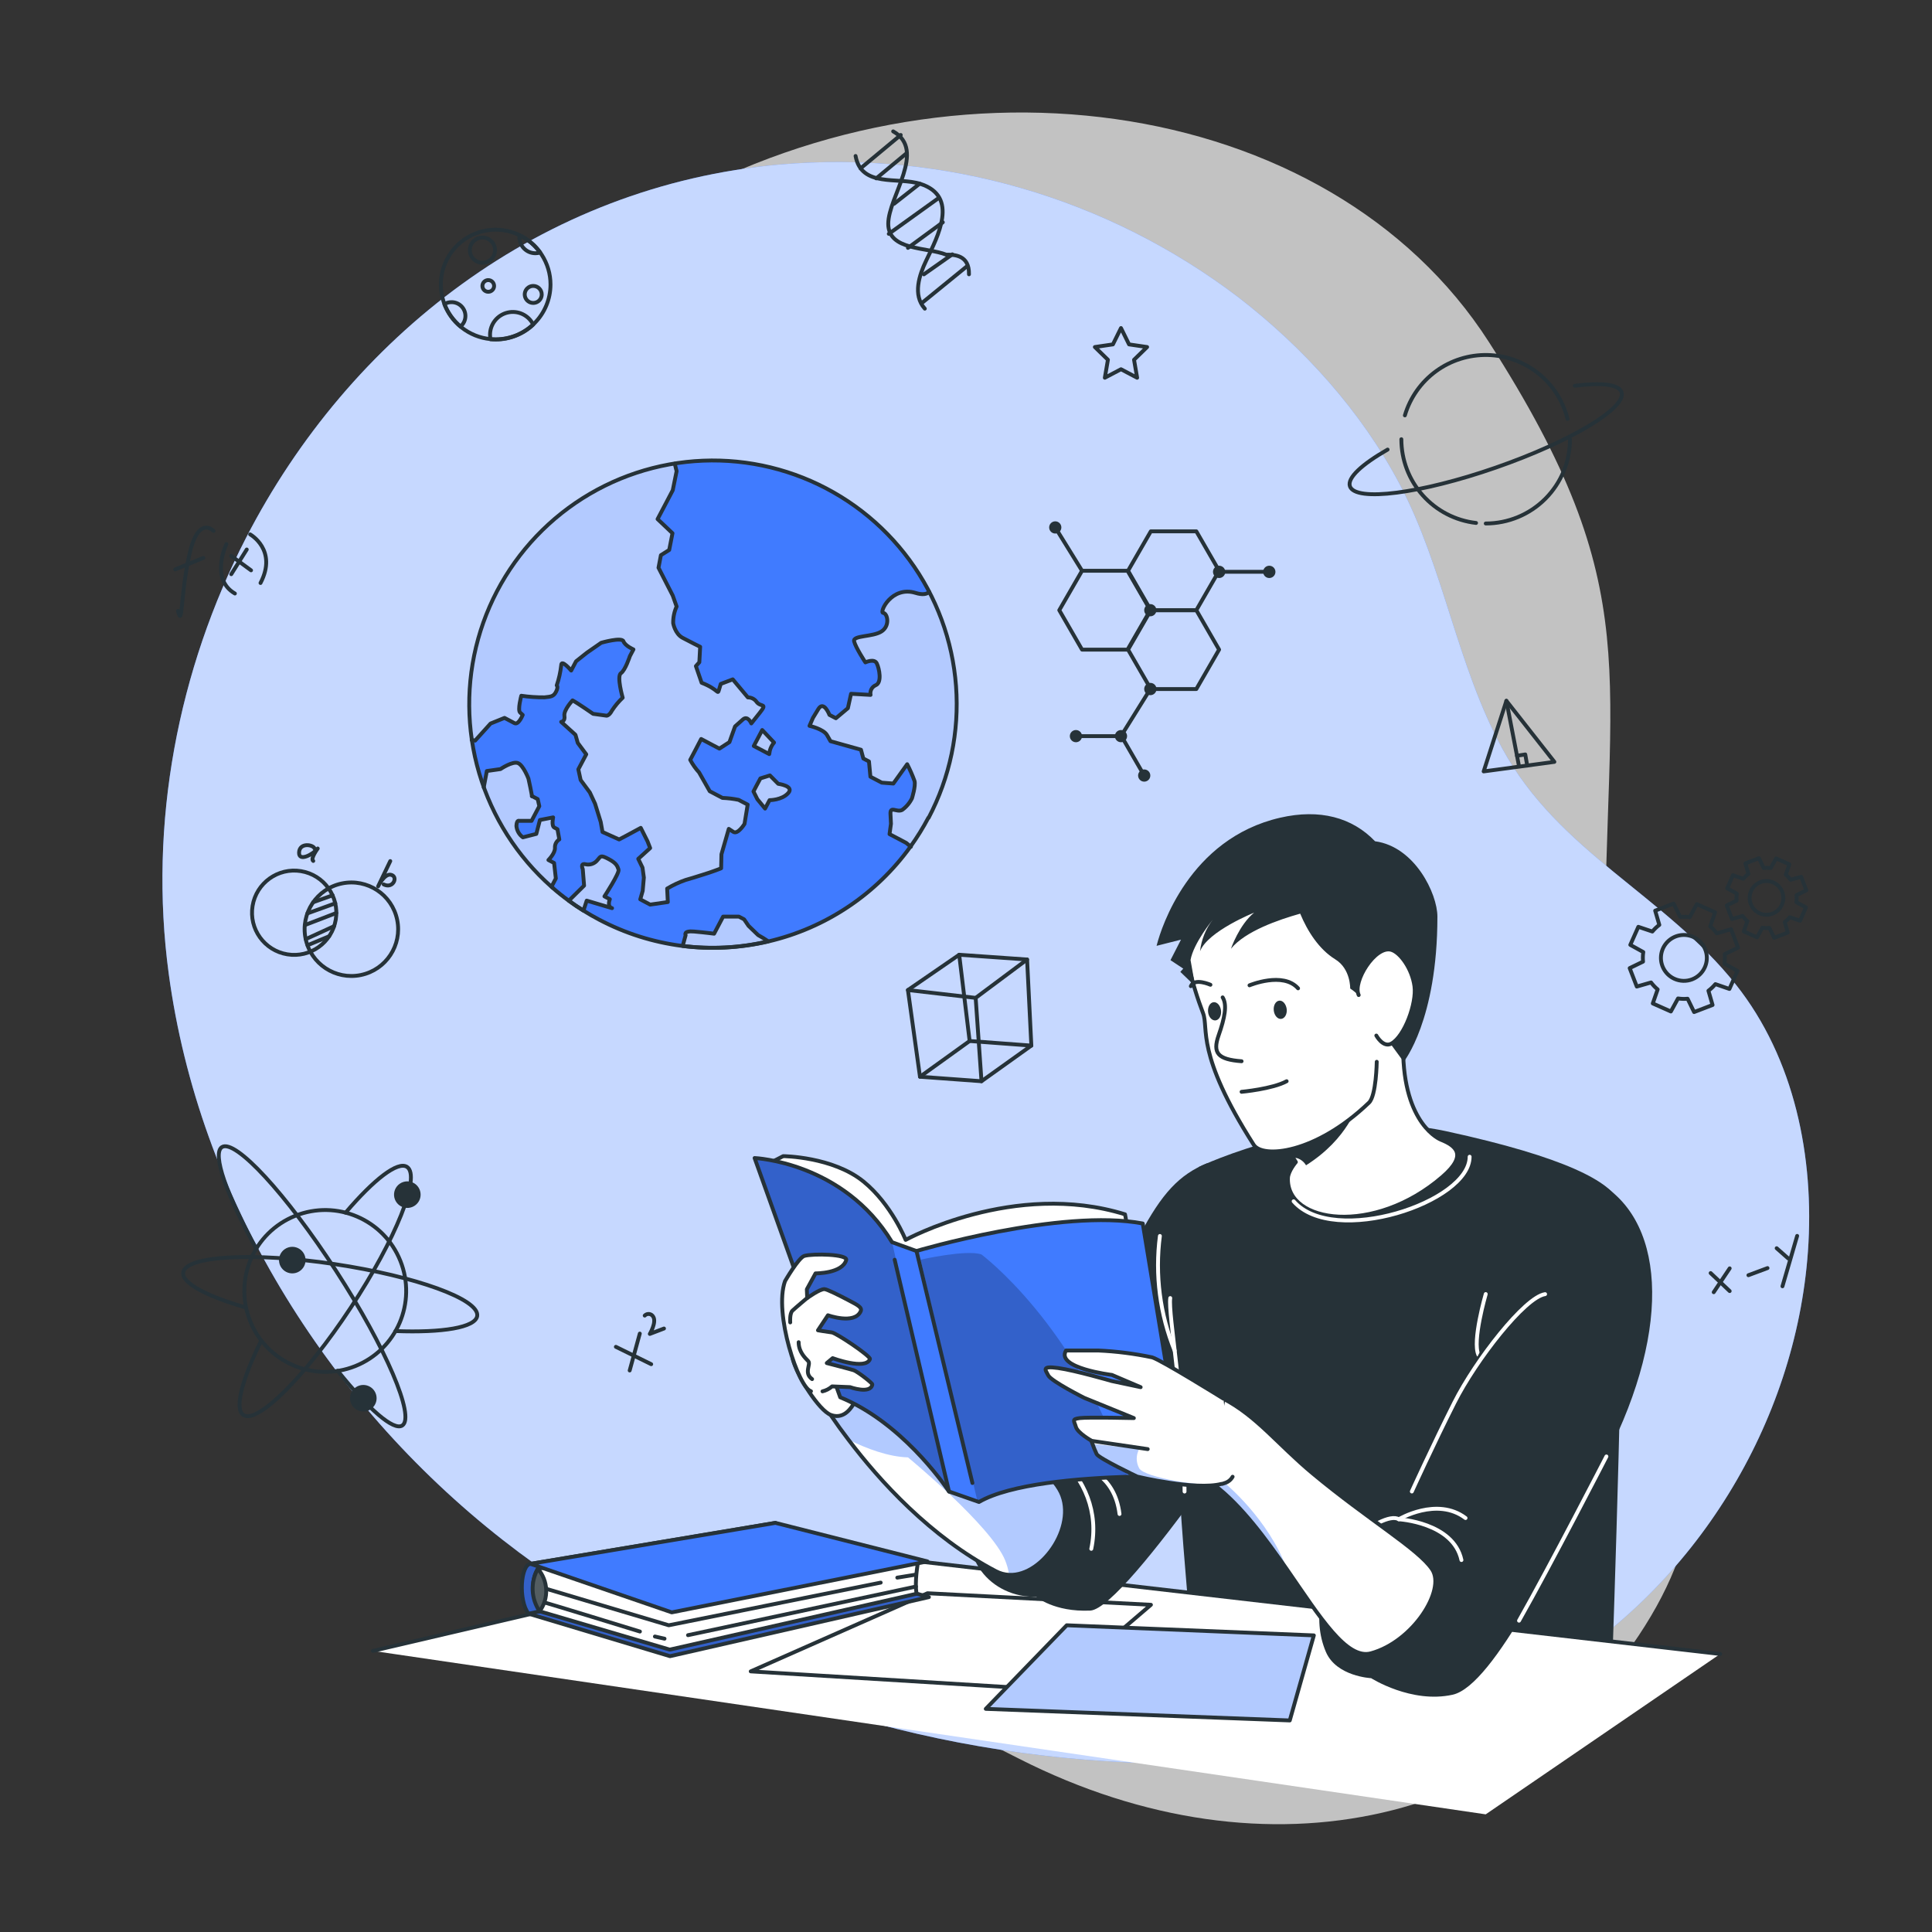 <svg width="500" height="500" viewBox="0 0 500 500" fill="none" xmlns="http://www.w3.org/2000/svg">
<rect x="0" y="0" width="500" height="500" fill="#333333" stroke="none"/>
<path opacity="0.7" d="M67.93 167.09C67.93 167.09 40.05 239.09 79.23 311.59C118.41 384.09 199.11 422.39 263.7 455.14C328.29 487.89 395.36 471.94 427.23 418.3C459.1 364.66 415.39 326.37 415.33 249.88C415.27 173.39 426.78 153.14 385.33 88.52C343.88 23.9 242.27 9.59 165.43 57.52C88.59 105.45 67.93 167.09 67.93 167.09Z" fill="white"/>
<path d="M63.69 139.16C90.4 87.32 140 48.1 201.75 42.58C244.22 38.877 286.547 51.123 320.48 76.93C337.34 89.93 352.32 106.48 362.27 125.37C373.69 147.07 377.02 172.09 388.77 193.69C403.38 220.54 430.82 231.62 449.25 254.82C464.42 273.93 469.63 299.54 467.89 323.88C464.71 368.31 438.68 410.49 400.39 433.26C368.02 452.51 329 457.82 291.39 456.07C233.39 453.38 175.65 434.25 129.97 398.42C84.29 362.59 51.46 309.62 43.68 252.09C38.39 213 46.08 173.33 63.69 139.16Z" fill="#407BFF"/>
<path opacity="0.7" d="M63.69 139.16C90.4 87.32 140 48.1 201.75 42.58C244.22 38.877 286.547 51.123 320.48 76.93C337.34 89.93 352.32 106.48 362.27 125.37C373.69 147.07 377.02 172.09 388.77 193.69C403.38 220.54 430.82 231.62 449.25 254.82C464.42 273.93 469.63 299.54 467.89 323.88C464.71 368.31 438.68 410.49 400.39 433.26C368.02 452.51 329 457.82 291.39 456.07C233.39 453.38 175.65 434.25 129.97 398.42C84.29 362.59 51.46 309.62 43.68 252.09C38.39 213 46.08 173.33 63.69 139.16Z" fill="white"/>
<path d="M46.07 158.11C47.25 162.79 46.67 154.18 48.98 143.66C51.29 133.14 55.26 137.4 55.26 137.4" stroke="#263238" stroke-linecap="round" stroke-linejoin="round"/>
<path d="M45.35 147.36L52.6 144.39" stroke="#263238" stroke-linecap="round" stroke-linejoin="round"/>
<path d="M58.59 140.82C58.59 140.82 54.26 149.82 60.79 153.6" stroke="#263238" stroke-linecap="round" stroke-linejoin="round"/>
<path d="M64.74 138.3C64.74 138.3 71.9 142.3 67.42 150.88" stroke="#263238" stroke-linecap="round" stroke-linejoin="round"/>
<path d="M59.84 143.86L64.97 147.6" stroke="#263238" stroke-linecap="round" stroke-linejoin="round"/>
<path d="M63.86 142.21L59.85 148.6" stroke="#263238" stroke-linecap="round" stroke-linejoin="round"/>
<path d="M86.897 237.984C87.873 232.038 83.844 226.427 77.898 225.451C71.952 224.475 66.341 228.504 65.365 234.45C64.389 240.396 68.418 246.007 74.364 246.983C80.31 247.959 85.921 243.93 86.897 237.984Z" stroke="#263238" stroke-linecap="round" stroke-linejoin="round"/>
<path d="M93.369 252.338C99.915 250.995 104.134 244.6 102.791 238.053C101.449 231.507 95.053 227.289 88.507 228.631C81.96 229.974 77.742 236.369 79.085 242.915C80.427 249.462 86.822 253.68 93.369 252.338Z" stroke="#263238" stroke-linecap="round" stroke-linejoin="round"/>
<path d="M86.07 231.71L81.05 233.5" stroke="#263238" stroke-linecap="round" stroke-linejoin="round"/>
<path d="M86.77 233.78L79.55 236.39" stroke="#263238" stroke-linecap="round" stroke-linejoin="round"/>
<path d="M87.04 236.28L78.98 239.38" stroke="#263238" stroke-linecap="round" stroke-linejoin="round"/>
<path d="M86.47 239.69L79.12 243.05" stroke="#263238" stroke-linecap="round" stroke-linejoin="round"/>
<path d="M85.17 242.31L79.59 244.63" stroke="#263238" stroke-linecap="round" stroke-linejoin="round"/>
<path d="M81.4 219.59C81.09 218.59 77.55 217.97 77.4 220.59C77.25 223.21 81.13 221.03 82.23 219.59C82.23 219.59 80.23 222.28 81.07 222.81" stroke="#263238" stroke-linecap="round" stroke-linejoin="round"/>
<path d="M101 222.85L97.86 229.38C97.86 229.38 99.43 226.11 101.11 226.38C103.18 226.75 101.8 230.14 99.3 228.89" stroke="#263238" stroke-linecap="round" stroke-linejoin="round"/>
<path d="M442.71 329.47L447.64 334.13" stroke="#263238" stroke-linecap="round" stroke-linejoin="round"/>
<path d="M447.64 328.25L443.51 334.42" stroke="#263238" stroke-linecap="round" stroke-linejoin="round"/>
<path d="M452.49 330.02L457.43 328.18" stroke="#263238" stroke-linecap="round" stroke-linejoin="round"/>
<path d="M459.8 323.04L462.8 325.69" stroke="#263238" stroke-linecap="round" stroke-linejoin="round"/>
<path d="M465.1 319.85L461.3 332.89" stroke="#263238" stroke-linecap="round" stroke-linejoin="round"/>
<path d="M234.97 256.22L248.24 247.09L265.81 248.32L266.91 270.6L254.01 279.82L238.09 278.66L234.97 256.22Z" stroke="#263238" stroke-linecap="round" stroke-linejoin="round"/>
<path d="M238.09 278.66L250.94 269.41L266.91 270.6" stroke="#263238" stroke-linecap="round" stroke-linejoin="round"/>
<path d="M250.94 269.41L248.24 247.09" stroke="#263238" stroke-linecap="round" stroke-linejoin="round"/>
<path d="M234.97 256.22L252.5 258.25L265.81 248.32" stroke="#263238" stroke-linecap="round" stroke-linejoin="round"/>
<path d="M252.5 258.25L254.01 279.82" stroke="#263238" stroke-linecap="round" stroke-linejoin="round"/>
<path d="M389.85 181.37L383.97 199.64L402.27 197.17L389.85 181.37Z" stroke="#263238" stroke-linecap="round" stroke-linejoin="round"/>
<path d="M389.85 181.37L393.12 198.3" stroke="#263238" stroke-linecap="round" stroke-linejoin="round"/>
<path d="M392.6 195.59L394.74 195.25L395.24 198.12" stroke="#263238" stroke-linecap="round" stroke-linejoin="round"/>
<path d="M159.39 348.56L168.53 353.05" stroke="#263238" stroke-linecap="round" stroke-linejoin="round"/>
<path d="M165.58 345.13L162.96 354.68" stroke="#263238" stroke-linecap="round" stroke-linejoin="round"/>
<path d="M166.85 340.47C167 340.315 167.184 340.197 167.388 340.126C167.592 340.055 167.809 340.032 168.023 340.06C168.237 340.089 168.441 340.167 168.62 340.288C168.798 340.41 168.946 340.571 169.05 340.76C169.97 342.2 168.17 345.22 168.17 345.22L171.84 343.82" stroke="#263238" stroke-linecap="round" stroke-linejoin="round"/>
<path d="M231.15 34C239.88 38.91 229.88 50.91 229.88 57.91C229.88 64.91 239.88 63.91 244.88 65.91C246.88 65.91 250.88 65.91 250.77 70.99" stroke="#263238" stroke-linecap="round" stroke-linejoin="round"/>
<path d="M221.42 40.37C222.94 48.64 232.42 45.71 238.24 47.6C248.24 50.85 242.69 61.17 239.71 67.41C237.92 71.13 236.14 76.35 239.34 79.88" stroke="#263238" stroke-linecap="round" stroke-linejoin="round"/>
<path d="M222.7 43.58L233.11 34.93" stroke="#263238" stroke-linecap="round" stroke-linejoin="round"/>
<path d="M226.78 46.16L234.62 39.66" stroke="#263238" stroke-linecap="round" stroke-linejoin="round"/>
<path d="M231.39 52.74L238.01 47.54" stroke="#263238" stroke-linecap="round" stroke-linejoin="round"/>
<path d="M230.02 60.52L242.96 51.22" stroke="#263238" stroke-linecap="round" stroke-linejoin="round"/>
<path d="M234.98 64.15L244 57.53" stroke="#263238" stroke-linecap="round" stroke-linejoin="round"/>
<path d="M238.82 78.22L250.09 69.04" stroke="#263238" stroke-linecap="round" stroke-linejoin="round"/>
<path d="M239.1 71L246.45 65.83" stroke="#263238" stroke-linecap="round" stroke-linejoin="round"/>
<path d="M91.951 353.542C102.689 349.247 107.912 337.06 103.617 326.323C99.322 315.585 87.136 310.362 76.398 314.657C65.66 318.951 60.437 331.138 64.732 341.876C69.027 352.613 81.213 357.836 91.951 353.542Z" stroke="#263238" stroke-linecap="round" stroke-linejoin="round"/>
<path d="M89.44 313.84C96.74 305.27 102.95 300.42 105.34 302C108.98 304.39 102.45 320.71 90.76 338.44C79.07 356.17 66.64 368.61 63 366.21C60.6 364.64 62.62 357.02 67.62 346.93" stroke="#263238" stroke-linecap="round" stroke-linejoin="round"/>
<path d="M63.68 338.4C53.5 335.47 47 332.05 47.41 329.32C48 325 65.59 324 86.6 327.15C107.61 330.3 124.13 336.27 123.5 340.57C123.05 343.57 114.5 344.94 102.35 344.48" stroke="#263238" stroke-linecap="round" stroke-linejoin="round"/>
<path d="M66.35 323.23C58.67 309.37 54.83 298.56 57.43 296.87C60.85 294.66 74.07 309 86.96 328.87C99.85 348.74 107.52 366.7 104.11 368.92C101.85 370.38 95.3 364.6 87.39 354.76" stroke="#263238" stroke-linecap="round" stroke-linejoin="round"/>
<path d="M108.29 311.06C107.917 311.628 107.384 312.074 106.758 312.339C106.133 312.605 105.442 312.68 104.774 312.553C104.106 312.427 103.491 312.105 103.005 311.629C102.52 311.154 102.186 310.544 102.047 309.879C101.907 309.214 101.968 308.522 102.222 307.891C102.475 307.26 102.91 306.719 103.471 306.335C104.032 305.951 104.694 305.741 105.374 305.733C106.053 305.725 106.72 305.919 107.29 306.29C107.67 306.537 107.997 306.856 108.252 307.23C108.508 307.604 108.688 308.024 108.78 308.467C108.873 308.911 108.878 309.368 108.794 309.813C108.71 310.257 108.538 310.681 108.29 311.06V311.06Z" fill="#263238"/>
<path d="M96.9 363.75C96.527 364.318 95.994 364.764 95.368 365.029C94.743 365.295 94.052 365.37 93.384 365.243C92.716 365.117 92.101 364.795 91.615 364.319C91.13 363.844 90.796 363.234 90.657 362.569C90.517 361.904 90.578 361.212 90.832 360.581C91.085 359.95 91.52 359.409 92.081 359.025C92.642 358.641 93.304 358.431 93.984 358.423C94.663 358.415 95.33 358.609 95.9 358.98C96.28 359.227 96.607 359.546 96.862 359.92C97.118 360.294 97.298 360.714 97.391 361.157C97.484 361.6 97.488 362.058 97.404 362.503C97.32 362.947 97.148 363.371 96.9 363.75V363.75Z" fill="#263238"/>
<path d="M78.52 328C78.147 328.568 77.614 329.014 76.988 329.279C76.363 329.545 75.672 329.62 75.004 329.493C74.336 329.367 73.721 329.045 73.235 328.569C72.75 328.094 72.416 327.484 72.277 326.819C72.137 326.154 72.198 325.462 72.451 324.831C72.705 324.2 73.139 323.659 73.701 323.275C74.261 322.891 74.924 322.681 75.603 322.673C76.283 322.665 76.95 322.859 77.52 323.23C78.284 323.731 78.819 324.514 79.006 325.408C79.194 326.302 79.019 327.235 78.52 328V328Z" fill="#263238"/>
<path d="M297.83 178.32H309.61L315.5 168.12L309.61 157.92H297.83L291.94 168.12L297.83 178.32Z" stroke="#263238" stroke-linecap="round" stroke-linejoin="round"/>
<path d="M296.12 200.71L290.23 190.51H278.45" stroke="#263238" stroke-linecap="round" stroke-linejoin="round"/>
<path d="M280.03 168.12H291.81L297.7 157.92L291.81 147.71H280.03L274.14 157.92L280.03 168.12Z" stroke="#263238" stroke-linecap="round" stroke-linejoin="round"/>
<path d="M297.83 157.92H309.61L315.5 147.71L309.61 137.51H297.83L291.94 147.71L297.83 157.92Z" stroke="#263238" stroke-linecap="round" stroke-linejoin="round"/>
<path d="M297.7 159.5C298.573 159.5 299.28 158.793 299.28 157.92C299.28 157.047 298.573 156.34 297.7 156.34C296.828 156.34 296.12 157.047 296.12 157.92C296.12 158.793 296.828 159.5 297.7 159.5Z" fill="#263238"/>
<path d="M273.1 138.08C273.973 138.08 274.68 137.373 274.68 136.5C274.68 135.627 273.973 134.92 273.1 134.92C272.227 134.92 271.52 135.627 271.52 136.5C271.52 137.373 272.227 138.08 273.1 138.08Z" fill="#263238"/>
<path d="M294.54 200.71C294.54 200.398 294.633 200.092 294.806 199.832C294.98 199.572 295.227 199.37 295.515 199.25C295.804 199.131 296.122 199.099 296.428 199.16C296.735 199.221 297.016 199.372 297.237 199.593C297.458 199.814 297.609 200.095 297.67 200.402C297.731 200.708 297.699 201.026 297.58 201.315C297.46 201.603 297.258 201.85 296.998 202.024C296.738 202.197 296.433 202.29 296.12 202.29C295.913 202.29 295.707 202.249 295.515 202.17C295.324 202.09 295.15 201.974 295.003 201.827C294.856 201.681 294.74 201.506 294.66 201.315C294.581 201.123 294.54 200.917 294.54 200.71V200.71Z" fill="#263238"/>
<path d="M278.45 192.09C279.323 192.09 280.03 191.383 280.03 190.51C280.03 189.637 279.323 188.93 278.45 188.93C277.578 188.93 276.87 189.637 276.87 190.51C276.87 191.383 277.578 192.09 278.45 192.09Z" fill="#263238"/>
<path d="M326.9 148C326.9 147.685 326.994 147.377 327.169 147.116C327.344 146.854 327.593 146.65 327.884 146.53C328.175 146.41 328.495 146.379 328.804 146.441C329.113 146.503 329.396 146.656 329.618 146.879C329.84 147.103 329.991 147.387 330.051 147.696C330.111 148.005 330.078 148.325 329.956 148.615C329.834 148.906 329.629 149.153 329.366 149.327C329.103 149.5 328.795 149.592 328.48 149.59C328.272 149.59 328.066 149.549 327.873 149.469C327.681 149.389 327.506 149.271 327.359 149.124C327.213 148.976 327.096 148.801 327.018 148.608C326.939 148.415 326.899 148.208 326.9 148V148Z" fill="#263238"/>
<path d="M290.11 192.09C290.983 192.09 291.69 191.383 291.69 190.51C291.69 189.637 290.983 188.93 290.11 188.93C289.237 188.93 288.53 189.637 288.53 190.51C288.53 191.383 289.237 192.09 290.11 192.09Z" fill="#263238"/>
<path d="M313.92 148C313.92 147.686 314.013 147.378 314.188 147.117C314.363 146.855 314.611 146.651 314.902 146.531C315.192 146.411 315.512 146.379 315.82 146.441C316.129 146.502 316.412 146.653 316.634 146.876C316.857 147.098 317.008 147.381 317.07 147.69C317.131 147.998 317.099 148.318 316.979 148.608C316.859 148.899 316.655 149.147 316.394 149.322C316.132 149.497 315.825 149.59 315.51 149.59C315.088 149.59 314.684 149.422 314.386 149.124C314.088 148.826 313.92 148.422 313.92 148V148Z" fill="#263238"/>
<path d="M296.12 178.33C296.118 178.015 296.21 177.706 296.384 177.443C296.558 177.18 296.806 176.975 297.097 176.853C297.388 176.731 297.709 176.699 298.018 176.76C298.327 176.821 298.611 176.973 298.834 177.196C299.057 177.419 299.209 177.703 299.27 178.012C299.331 178.322 299.299 178.642 299.177 178.933C299.056 179.224 298.85 179.472 298.587 179.646C298.324 179.82 298.015 179.912 297.7 179.91C297.282 179.907 296.882 179.74 296.586 179.444C296.29 179.149 296.123 178.748 296.12 178.33Z" fill="#263238"/>
<path d="M315.51 147.98H328.48" stroke="#263238" stroke-linecap="round" stroke-linejoin="round"/>
<path d="M297.7 178.33L290.11 190.51" stroke="#263238" stroke-linecap="round" stroke-linejoin="round"/>
<path d="M280.03 147.71L273.1 136.5" stroke="#263238" stroke-linecap="round" stroke-linejoin="round"/>
<path d="M363.58 107.5C364.939 102.907 367.771 98.889 371.639 96.066C375.507 93.242 380.197 91.77 384.986 91.876C389.774 91.981 394.394 93.659 398.134 96.651C401.874 99.643 404.526 103.782 405.68 108.43" stroke="#263238" stroke-linecap="round" stroke-linejoin="round"/>
<path d="M382 135.34C376.68 134.731 371.769 132.186 368.204 128.19C364.64 124.193 362.67 119.025 362.67 113.67" stroke="#263238" stroke-linecap="round" stroke-linejoin="round"/>
<path d="M406.31 113.67C406.31 119.453 404.014 124.999 399.926 129.088C395.838 133.178 390.293 135.477 384.51 135.48" stroke="#263238" stroke-linecap="round" stroke-linejoin="round"/>
<path d="M407.55 99.84C414.37 98.97 418.94 99.44 419.65 101.48C421.06 105.54 406.47 114.29 387.06 121.03C367.65 127.77 350.78 129.93 349.36 125.86C348.61 123.69 352.43 120.18 359.11 116.35" stroke="#263238" stroke-linecap="round" stroke-linejoin="round"/>
<path d="M290.11 84.9L292.2 89.13L296.87 89.81L293.49 93.11L294.29 97.76L290.11 95.56L285.93 97.76L286.73 93.11L283.35 89.81L288.02 89.13L290.11 84.9Z" stroke="#263238" stroke-linecap="round" stroke-linejoin="round"/>
<path d="M142.47 73.63C142.467 77.391 140.973 80.997 138.315 83.657C135.656 86.318 132.051 87.815 128.29 87.82C127.83 87.82 127.38 87.8 126.94 87.76C124.203 87.5 121.601 86.451 119.449 84.74C117.297 83.029 115.688 80.73 114.819 78.122C113.949 75.514 113.856 72.709 114.55 70.049C115.245 67.389 116.697 64.988 118.73 63.138C120.764 61.287 123.291 60.068 126.005 59.627C128.719 59.186 131.502 59.543 134.016 60.655C136.531 61.766 138.669 63.584 140.169 65.887C141.67 68.191 142.469 70.881 142.47 73.63V73.63Z" stroke="#263238" stroke-linecap="round" stroke-linejoin="round"/>
<path d="M140.2 76.19C140.202 76.626 140.075 77.052 139.834 77.415C139.594 77.778 139.251 78.062 138.849 78.23C138.447 78.398 138.004 78.443 137.577 78.359C137.15 78.275 136.757 78.067 136.448 77.759C136.139 77.452 135.929 77.06 135.843 76.633C135.757 76.206 135.8 75.763 135.967 75.36C136.133 74.958 136.415 74.614 136.777 74.371C137.139 74.129 137.564 74 138 74C138.582 74 139.14 74.23 139.552 74.641C139.964 75.051 140.197 75.608 140.2 76.19V76.19Z" stroke="#263238" stroke-linecap="round" stroke-linejoin="round"/>
<path d="M120.45 81.77C120.451 82.291 120.336 82.806 120.115 83.278C119.894 83.75 119.571 84.167 119.17 84.5C117.305 82.961 115.869 80.966 115 78.71C115.55 78.372 116.184 78.195 116.83 78.2C117.303 78.193 117.773 78.281 118.212 78.457C118.65 78.634 119.05 78.896 119.387 79.228C119.724 79.56 119.991 79.956 120.174 80.392C120.356 80.829 120.45 81.297 120.45 81.77Z" stroke="#263238" stroke-linecap="round" stroke-linejoin="round"/>
<path d="M138 84C135.378 86.484 131.902 87.865 128.29 87.86C127.83 87.86 127.38 87.84 126.94 87.8C126.86 87.415 126.819 87.023 126.82 86.63C126.821 85.301 127.27 84.01 128.096 82.968C128.922 81.927 130.075 81.194 131.369 80.89C132.663 80.585 134.022 80.727 135.226 81.291C136.429 81.856 137.407 82.81 138 84V84Z" stroke="#263238" stroke-linecap="round" stroke-linejoin="round"/>
<path d="M124.85 68C126.651 68 128.11 66.54 128.11 64.74C128.11 62.94 126.651 61.48 124.85 61.48C123.05 61.48 121.59 62.94 121.59 64.74C121.59 66.54 123.05 68 124.85 68Z" stroke="#263238" stroke-linecap="round" stroke-linejoin="round"/>
<path d="M127.87 74C127.87 74.299 127.782 74.591 127.616 74.839C127.45 75.087 127.214 75.281 126.938 75.395C126.662 75.509 126.358 75.539 126.066 75.481C125.773 75.423 125.504 75.279 125.292 75.068C125.081 74.856 124.937 74.588 124.879 74.295C124.821 74.002 124.851 73.698 124.965 73.422C125.079 73.146 125.273 72.91 125.521 72.745C125.77 72.579 126.061 72.49 126.36 72.49C126.558 72.49 126.755 72.529 126.938 72.605C127.121 72.681 127.288 72.792 127.428 72.932C127.568 73.073 127.679 73.239 127.755 73.422C127.831 73.605 127.87 73.802 127.87 74Z" stroke="#263238" stroke-linecap="round" stroke-linejoin="round"/>
<path d="M139.8 65.35C139.403 65.48 138.988 65.544 138.57 65.54C138.024 65.54 137.484 65.432 136.98 65.223C136.475 65.014 136.017 64.707 135.632 64.321C135.247 63.934 134.941 63.476 134.733 62.971C134.525 62.467 134.419 61.926 134.42 61.38C134.41 61.207 134.41 61.033 134.42 60.86C136.562 61.881 138.412 63.425 139.8 65.35V65.35Z" stroke="#263238" stroke-linecap="round" stroke-linejoin="round"/>
<path d="M465.85 238.29L467.38 234.85L464.9 233.49C464.991 232.884 465.008 232.27 464.95 231.66L467.49 230.42L466.14 226.91L463.42 227.69C463.056 227.2 462.632 226.757 462.16 226.37L463.09 223.69L459.65 222.16L458.28 224.64C457.672 224.565 457.058 224.565 456.45 224.64L455.22 222.1L451.7 223.45L452.49 226.16C451.999 226.531 451.553 226.957 451.16 227.43L448.49 226.5L447 229.89L449.48 231.26C449.389 231.866 449.372 232.48 449.43 233.09L446.88 234.32L448.23 237.84L450.95 237.05C451.317 237.541 451.74 237.987 452.21 238.38L451.29 241.05L454.73 242.58L456.09 240.1C456.696 240.191 457.31 240.208 457.92 240.15L459.16 242.7L462.67 241.35L461.89 238.63C462.378 238.263 462.821 237.84 463.21 237.37L465.85 238.29ZM455.39 236.37C454.601 236.019 453.933 235.441 453.471 234.711C453.01 233.98 452.775 233.129 452.797 232.265C452.819 231.401 453.097 230.563 453.595 229.857C454.094 229.151 454.79 228.609 455.597 228.299C456.403 227.988 457.284 227.924 458.127 228.114C458.97 228.304 459.737 228.74 460.333 229.366C460.928 229.992 461.325 230.781 461.472 231.633C461.619 232.484 461.511 233.36 461.16 234.15C460.688 235.208 459.815 236.036 458.734 236.452C457.652 236.868 456.45 236.838 455.39 236.37V236.37Z" stroke="#263238" stroke-linecap="round" stroke-linejoin="round"/>
<path d="M447.57 255.94L449.65 251.27L446.29 249.41C446.41 248.589 446.43 247.756 446.35 246.93L449.81 245.25L448 240.48L444.31 241.55C443.817 240.881 443.243 240.277 442.6 239.75L443.86 236.11L439.15 234L437.3 237.36C436.479 237.242 435.647 237.219 434.82 237.29L433.14 233.84L428.36 235.68L429.43 239.36C428.766 239.862 428.162 240.439 427.63 241.08L424 239.86L421.92 244.53L425.28 246.39C425.16 247.211 425.14 248.044 425.22 248.87L421.76 250.55L423.6 255.32L427.29 254.26C427.786 254.926 428.36 255.531 429 256.06L427.74 259.69L432.42 261.77L434.27 258.4C435.091 258.523 435.924 258.546 436.75 258.47L438.43 261.92L443.21 260.09L442.14 256.4C442.804 255.901 443.408 255.327 443.94 254.69L447.57 255.94ZM433.37 253.33C432.297 252.852 431.389 252.066 430.763 251.071C430.136 250.077 429.818 248.919 429.85 247.745C429.882 246.57 430.261 245.431 430.94 244.472C431.619 243.513 432.567 242.777 433.665 242.357C434.763 241.937 435.96 241.852 437.106 242.112C438.252 242.373 439.295 242.968 440.102 243.822C440.91 244.675 441.446 245.749 441.644 246.908C441.841 248.066 441.69 249.257 441.21 250.33C440.893 251.042 440.438 251.685 439.872 252.221C439.306 252.758 438.64 253.177 437.912 253.456C437.184 253.735 436.408 253.867 435.629 253.845C434.849 253.824 434.082 253.649 433.37 253.33Z" stroke="#263238" stroke-linecap="round" stroke-linejoin="round"/>
<path d="M240.27 211.61C238.9 214.206 237.353 216.706 235.64 219.09C226.755 231.443 213.7 240.163 198.887 243.639C184.073 247.115 168.502 245.112 155.05 238C153.66 237.27 152.3 236.49 151 235.67C149.7 234.85 148.43 234.01 147.21 233.11C145.73 232.04 144.31 230.9 142.95 229.71C142.863 229.645 142.782 229.571 142.71 229.49V229.49C133.848 221.648 127.371 211.471 124.019 200.122C120.666 188.773 120.574 176.71 123.752 165.311C126.93 153.913 133.25 143.638 141.99 135.66C150.731 127.683 161.539 122.325 173.18 120.198C184.82 118.072 196.825 119.263 207.821 123.635C218.817 128.007 228.362 135.384 235.364 144.924C242.367 154.463 246.545 165.779 247.421 177.581C248.298 189.382 245.837 201.191 240.32 211.66L240.27 211.61Z" fill="#407BFF"/>
<g opacity="0.6">
<path d="M240.27 211.61C238.9 214.206 237.353 216.706 235.64 219.09L234.42 218.09L232.32 216.98L230.11 215.82L230.48 213.15L230.36 210.74C230.23 208.33 231.97 210.3 233.36 209.57C234.444 208.795 235.32 207.765 235.91 206.57C235.91 206.57 236.91 203.36 236.58 202.07C236.042 200.584 235.407 199.134 234.68 197.73L231.1 202.73L228.1 202.5L225.26 201L224.89 197.05L223.43 196.29L222.82 194.02L214.93 191.81L214.03 190.23C213.13 188.65 209.5 187.84 209.5 187.84L210.39 185.78L211.79 183.48C213.2 181.18 214.66 185 214.66 185L216.33 185.87L219.43 183.27L220.25 179.54L225.3 179.83C225.201 179.325 225.278 178.802 225.518 178.347C225.759 177.892 226.147 177.533 226.62 177.33C228.3 176.67 227.56 173.02 226.92 171.67C226.28 170.32 223.92 171.41 223.92 171.41C223.92 171.41 221.35 167.5 221 165.94C220.65 164.38 225.9 164.94 228.15 163.37C230.4 161.8 229.63 158.68 228.53 158.61C227.43 158.54 230.68 151.51 236.93 153.44C238.67 153.98 239.77 153.79 240.45 153.19C245.139 162.219 247.572 172.248 247.541 182.422C247.51 192.596 245.015 202.611 240.27 211.61V211.61Z" fill="white"/>
<path d="M196.54 184.56L194.4 187.25C194.4 187.25 193.49 185.08 192.19 186.25L190.19 188.03L188.74 192.09L186.14 193.77L184.55 192.94L183.05 192.14L181.42 191.28L179.86 194.28L178.59 196.68C179.209 197.858 179.979 198.951 180.88 199.93L183.64 204.8L187 206.5C188.401 206.552 189.796 206.719 191.17 207L193.48 208.21L192.66 213.21C192.66 213.21 190.92 216.04 189.76 215.26L188.59 214.49L186.69 221.07L186.61 224.69C186.61 224.69 185.48 225.16 184.34 225.54C183.2 225.92 183.92 225.72 181.53 226.46C179.14 227.2 179.33 227.17 177.39 227.72C175.736 228.299 174.145 229.043 172.64 229.94L172.81 233.42L168.24 234.09L165.68 232.73L166.31 230.53L166.61 227.09L166.26 224.52L165.16 222.25L168.24 219.46L167.56 217.71L165.81 214.23L162.11 216.23L160.21 217.23L155.91 215.3L155.44 212.69L154 208L152.66 205.08L150.28 201.86L149.68 199.09L151.02 196.55L151.73 195.21L149.54 192.26L148.94 190.16L145.25 186.81C145.25 186.81 146.32 186.74 146.08 185.25C145.84 183.76 148.19 181.25 148.19 181.25C149.52 181.95 153.51 184.73 153.51 184.73L157 185.21C157 185.21 157.7 185.21 158.38 183.89C159.174 182.676 160.107 181.558 161.16 180.56C161.16 180.56 159.55 174.97 160.7 174.22C161.85 173.47 163.02 169.81 163.02 169.81L163.94 168.06C163.94 168.06 161.77 167.11 161.36 165.96C160.95 164.81 155.6 166.34 155.6 166.34L151.91 168.9L149 171.15L147.74 173.54C147.74 173.54 145.17 170.45 145.16 172.18C144.964 173.954 144.575 175.701 144 177.39C144 177.39 144.53 177.67 143.83 179.01C143.13 180.35 142.37 180.28 140.83 180.47C138.822 180.49 136.816 180.353 134.83 180.06C134.83 180.06 133.83 183.76 134.52 184.4L135.2 185.02C135.2 185.02 134.13 187.71 133.07 187.15L130.49 185.79L126.88 187.25L122.88 191.67L121.99 191.49C119.538 175.047 123.677 158.301 133.507 144.893C143.336 131.485 158.061 122.499 174.48 119.89C174.71 120.89 174.96 121.83 174.96 121.83L173.96 126.77L172.68 129.21L171.58 131.3L170.03 134.24L174 137.9L173.15 142.23L171 143.58L170.38 146.83L174.07 154.04L175.07 156.87C174.452 158.225 174.148 159.701 174.18 161.19C174.18 161.19 174.63 163.89 176.6 164.96C178.57 166.03 181.16 167.29 181.16 167.29L180.95 171.29L180.06 172.29L181.54 176.6C186.05 178.37 185.62 179.85 186.05 178.37L186.49 176.9L189.56 175.79L193.47 180.46C193.925 180.454 194.374 180.562 194.776 180.776C195.178 180.989 195.52 181.3 195.77 181.68C196.91 183.12 198.69 181.87 196.54 184.56Z" fill="white"/>
<path d="M143.54 219.39C143.65 220.81 141.85 222.59 141.85 222.59L143.32 223.36L143.77 227.36L142.66 229.48C134.795 222.532 128.795 213.724 125.21 203.86L126.01 199.62L129.54 199.12C129.54 199.12 132.7 197.02 134.1 197.58C135.5 198.14 136.78 201.58 136.78 201.58C136.78 201.58 137.78 206.22 137.65 206.13H137.59H137.67L139.11 206.89L139.52 208.72L137.52 212.52H134.3C134.3 212.52 133.66 212.18 133.6 213.85C133.652 214.43 133.828 214.991 134.116 215.497C134.404 216.002 134.798 216.44 135.27 216.78L138.75 215.89L139.68 212.29L143.1 211.62C143.1 211.62 142.61 213.83 143.41 214.25L144.22 214.68L144.7 217.32C144.342 217.533 144.046 217.836 143.842 218.199C143.639 218.563 143.534 218.973 143.54 219.39Z" fill="white"/>
<path d="M160.08 225.05C159.77 224.19 159.64 223.44 157.51 222.32C155.38 221.2 155.51 221.6 154.67 222.53C154.308 223.008 153.814 223.37 153.249 223.571C152.684 223.772 152.072 223.803 151.49 223.66C150.09 223.35 150.82 224.93 150.82 224.93L151.16 229.2L147.21 233.1C148.43 234 149.693 234.853 151 235.66L151.84 233.08L158.4 235C157.01 234.59 157.83 232.69 157.83 232.69L156.43 231.95C156.43 231.95 160.39 225.89 160.08 225.05Z" fill="white"/>
<path d="M201.4 202.85L199.25 200.68L196.79 201.45L195.79 203.45L195.04 204.89L196.04 206.89L198.04 209.32L199.18 207.14C199.18 207.14 202.35 207.14 204.01 205.31C205.67 203.48 201.4 202.85 201.4 202.85Z" fill="white"/>
<path d="M195.08 193.06L199.08 195.16L199.24 194.22C199.448 193.467 199.817 192.768 200.32 192.17L197.26 188.93L195.08 193.06Z" fill="white"/>
<path d="M193.72 239.61L192.57 237.92L191.23 237.22H187.14L184.81 241.64C184.81 241.64 182.58 241.34 179.65 241.08C176.72 240.82 177.44 242.03 177.44 242.03L176.68 244.81C184.072 245.72 191.568 245.317 198.82 243.62C197.977 243.032 197.102 242.492 196.2 242L193.72 239.61Z" fill="white"/>
</g>
<path d="M240.27 211.61C238.9 214.206 237.353 216.706 235.64 219.09C226.755 231.443 213.7 240.163 198.887 243.639C184.073 247.115 168.502 245.112 155.05 238C153.66 237.27 152.3 236.49 151 235.67C149.7 234.85 148.43 234.01 147.21 233.11C145.73 232.04 144.31 230.9 142.95 229.71C142.863 229.645 142.782 229.571 142.71 229.49V229.49C133.848 221.648 127.371 211.471 124.019 200.122C120.666 188.773 120.574 176.71 123.752 165.311C126.93 153.913 133.25 143.638 141.99 135.66C150.731 127.683 161.539 122.325 173.18 120.198C184.82 118.072 196.825 119.263 207.821 123.635C218.817 128.007 228.362 135.384 235.364 144.924C242.367 154.463 246.545 165.779 247.421 177.581C248.298 189.382 245.837 201.191 240.32 211.66L240.27 211.61Z" stroke="#263238" stroke-linecap="round" stroke-linejoin="round"/>
<path d="M198.82 243.62C191.568 245.317 184.072 245.72 176.68 244.81L177.44 242.03C177.44 242.03 176.72 240.82 179.65 241.08C182.58 241.34 184.81 241.64 184.81 241.64L187.14 237.22H191.23L192.57 237.92L193.72 239.61L196.2 242C197.102 242.492 197.977 243.032 198.82 243.62Z" stroke="#263238" stroke-linecap="round" stroke-linejoin="round"/>
<path d="M240.49 153.2C239.81 153.8 238.71 153.99 236.97 153.45C230.72 151.52 227.48 158.54 228.57 158.62C229.66 158.7 230.43 161.86 228.19 163.38C225.95 164.9 220.69 164.38 221.04 165.95C221.39 167.52 223.96 171.42 223.96 171.42C223.96 171.42 226.26 170.34 226.91 171.68C227.56 173.02 228.3 176.68 226.62 177.34C226.147 177.543 225.759 177.902 225.518 178.357C225.278 178.812 225.201 179.335 225.3 179.84L220.25 179.55L219.43 183.28L216.33 185.88L214.66 185.01C214.66 185.01 213.2 181.19 211.79 183.49L210.39 185.79L209.5 187.85C209.5 187.85 213.13 188.66 214.03 190.24L214.93 191.82L222.82 194.03L223.43 196.3L224.89 197.06L225.26 201.01L228.2 202.55L231.2 202.78L234.78 197.78C235.507 199.184 236.142 200.634 236.68 202.12C237.03 203.41 236.01 206.62 236.01 206.62C235.42 207.815 234.544 208.845 233.46 209.62C232.03 210.35 230.28 208.38 230.46 210.79L230.58 213.2L230.21 215.87L232.42 217.03L234.52 218.14L235.74 219.14" stroke="#263238" stroke-linecap="round" stroke-linejoin="round"/>
<path d="M122.07 191.49L122.96 191.67L126.96 187.25L130.57 185.79L133.15 187.15C134.21 187.71 135.28 185.02 135.28 185.02L134.6 184.4C133.91 183.76 134.91 180.06 134.91 180.06C136.896 180.353 138.902 180.49 140.91 180.47C142.49 180.28 143.24 180.34 143.91 179.01C144.58 177.68 144.08 177.39 144.08 177.39C144.655 175.701 145.044 173.954 145.24 172.18C145.24 170.45 147.82 173.54 147.82 173.54L149.08 171.15L151.9 168.91L155.59 166.35C155.59 166.35 160.94 164.81 161.35 165.97C161.76 167.13 163.93 168.07 163.93 168.07L163.01 169.82C163.01 169.82 161.83 173.46 160.69 174.23C159.55 175 161.15 180.57 161.15 180.57C160.097 181.568 159.164 182.686 158.37 183.9C157.67 185.24 156.99 185.22 156.99 185.22L153.5 184.74C153.5 184.74 149.5 181.96 148.18 181.26C148.18 181.26 145.83 183.77 146.07 185.26C146.31 186.75 145.24 186.82 145.24 186.82L148.93 190.17L149.53 192.27L151.72 195.22L151.01 196.56L149.67 199.1L150.27 201.87L152.65 205.09L154 208L155.46 212.71L155.93 215.32L160.23 217.25L162.13 216.25L165.83 214.25L167.58 217.73L168.26 219.48L165.18 222.27L166.28 224.54L166.63 227.11L166.33 230.55L165.7 232.75L168.26 234.11L172.83 233.45L172.66 229.96C174.165 229.063 175.756 228.319 177.41 227.74C179.35 227.19 179.16 227.22 181.55 226.48C183.94 225.74 183.21 225.94 184.36 225.56C185.51 225.18 186.63 224.71 186.63 224.71L186.71 221.09L188.61 214.51L189.78 215.28C190.94 216.06 192.68 213.23 192.68 213.23L193.5 208.23L191.14 207C189.766 206.719 188.371 206.552 186.97 206.5L183.68 204.77L180.92 199.9C180.019 198.921 179.249 197.828 178.63 196.65L179.9 194.25L181.46 191.25L183.09 192.11L184.59 192.91L186.18 193.74L188.78 192.06L190.23 188L192.23 186.22C193.53 185.04 194.44 187.22 194.44 187.22L196.58 184.53C198.73 181.84 196.95 183.09 195.85 181.71C195.6 181.33 195.258 181.019 194.856 180.806C194.454 180.592 194.005 180.484 193.55 180.49L189.64 175.82L186.53 177L186.09 178.47C185.66 179.95 186.09 178.47 181.58 176.7L180.1 172.39L180.99 171.39L181.2 167.39C181.2 167.39 178.61 166.12 176.64 165.06C174.67 164 174.22 161.29 174.22 161.29C174.188 159.801 174.492 158.325 175.11 156.97L174.11 154.14L170.42 146.93L171.04 143.68L173.19 142.33L174.04 138L170.18 134.34L171.73 131.4L172.83 129.31L174.11 126.87L175.11 121.93C175.11 121.93 174.86 121.01 174.63 119.99" stroke="#263238" stroke-linecap="round" stroke-linejoin="round"/>
<path d="M143 229.7C142.922 229.611 142.835 229.53 142.74 229.46V229.46L143.85 227.34L143.4 223.34L141.93 222.57C141.93 222.57 143.73 220.79 143.62 219.37C143.6 218.946 143.695 218.525 143.894 218.151C144.093 217.776 144.388 217.461 144.75 217.24L144.27 214.6L143.46 214.17C142.66 213.75 143.15 211.54 143.15 211.54L139.73 212.21L138.8 215.81L135.32 216.7C134.848 216.36 134.454 215.922 134.166 215.417C133.878 214.911 133.702 214.35 133.65 213.77C133.71 212.1 134.35 212.44 134.35 212.44H137.57L139.57 208.64L139.16 206.81L137.72 206.05" stroke="#263238" stroke-linecap="round" stroke-linejoin="round"/>
<path d="M137.63 206.05C137.79 206.14 136.76 201.5 136.76 201.5C136.76 201.5 135.48 198.11 134.08 197.5C132.68 196.89 129.52 199.04 129.52 199.04L125.99 199.54L125.19 203.78" stroke="#263238" stroke-linecap="round" stroke-linejoin="round"/>
<path d="M151.84 233.08L151 235.66C149.667 234.847 148.403 233.993 147.21 233.1L151.16 229.2L150.82 224.93C150.82 224.93 150.09 223.35 151.49 223.66C152.072 223.803 152.684 223.772 153.249 223.571C153.814 223.37 154.308 223.008 154.67 222.53C155.49 221.6 155.39 221.2 157.51 222.32C159.63 223.44 159.77 224.19 160.08 225.05C160.39 225.91 156.43 231.98 156.43 231.98L157.83 232.72C157.83 232.72 157.01 234.62 158.4 235.03L151.84 233.08Z" stroke="#263238" stroke-linecap="round" stroke-linejoin="round"/>
<path d="M196.79 201.45L199.25 200.68L201.4 202.85C201.4 202.85 205.65 203.4 203.99 205.25C202.33 207.1 199.16 207.08 199.16 207.08L198 209.26L196 206.83L195 204.83L195.75 203.39L196.79 201.45Z" stroke="#263238" stroke-linecap="round" stroke-linejoin="round"/>
<path d="M200.32 192.17C199.817 192.768 199.448 193.467 199.24 194.22L199.08 195.16L195.08 193.06L197.26 188.93L200.32 192.17Z" stroke="#263238" stroke-linecap="round" stroke-linejoin="round"/>
<path d="M417.33 428.05C411.97 432.51 370.68 460.85 311.76 456.28C308.59 429.46 296.5 319.28 310.25 302C310.25 302 343.61 286.09 374.34 292.77C405.07 299.45 417.03 305.85 419.22 311.39C420.88 315.58 418.51 393.6 417.33 428.05Z" fill="#263238"/>
<path d="M373.32 304.54C355.62 319.87 332.82 316.63 333.32 304.86C333.4 303.02 335.37 300.74 335.37 300.74L334.68 299.68L331.68 295.15C329.49 291.76 326.75 287.5 324.84 284.4C323.24 281.76 363.13 257.22 363.13 271.33C363.13 291.21 372.89 294.95 372.89 294.95C376.57 296.43 380 298.77 373.32 304.54Z" fill="white" stroke="#263238" stroke-linecap="round" stroke-linejoin="round"/>
<path d="M384.51 334.9C384.51 334.9 380.94 347.14 382.63 350.65" stroke="white" stroke-linecap="round" stroke-linejoin="round"/>
<path d="M380.34 299.36C380.34 311.17 345.11 322.74 334.79 310.89" stroke="white" stroke-linecap="round" stroke-linejoin="round"/>
<path d="M351.36 285.73C351.36 285.73 349 294.63 338 301.58C337.475 300.679 336.628 300.011 335.63 299.71C335.299 299.656 334.961 299.656 334.63 299.71L331.63 295.18C337.32 291.08 351.36 285.73 351.36 285.73Z" fill="#263238"/>
<path d="M356.3 274.79C356.3 274.79 356.18 283.57 354.3 285.36C340.35 298.74 326.71 299.8 324.46 296.27C309.31 272.51 312.89 266.27 311.35 262.2C308.62 255.06 305.27 243.4 306.75 236.34C310.05 220.57 339.75 208.34 355.39 224.2C362.89 231.79 365.26 248.26 363.68 261.98" fill="white"/>
<path d="M356.3 274.79C356.3 274.79 356.18 283.57 354.3 285.36C340.35 298.74 326.71 299.8 324.46 296.27C309.31 272.51 312.89 266.27 311.35 262.2C308.62 255.06 305.27 243.4 306.75 236.34C310.05 220.57 339.75 208.34 355.39 224.2C362.89 231.79 365.26 248.26 363.68 261.98" stroke="#263238" stroke-linecap="round" stroke-linejoin="round"/>
<path d="M313.26 254.86C313.26 254.86 309.09 252.99 308.19 255.22" stroke="#263238" stroke-linecap="round" stroke-linejoin="round"/>
<path d="M323.37 255C323.37 255 332.04 251.37 335.94 255.78" stroke="#263238" stroke-linecap="round" stroke-linejoin="round"/>
<path d="M333 261.15C333.14 262.45 332.51 263.58 331.58 263.69C330.65 263.8 329.79 262.81 329.65 261.51C329.51 260.21 330.14 259.07 331.07 258.97C332 258.87 332.82 259.85 333 261.15Z" fill="#263238"/>
<path d="M316 261.54C316.15 262.84 315.51 263.98 314.58 264.08C313.65 264.18 312.79 263.21 312.65 261.91C312.51 260.61 313.14 259.47 314.07 259.37C315 259.27 315.84 260.24 316 261.54Z" fill="#263238"/>
<path d="M316.42 258.12C317.63 260.07 316.97 263.4 315.37 267.97C313.77 272.54 315.18 274.19 321.32 274.65" fill="white"/>
<path d="M316.42 258.12C317.63 260.07 316.97 263.4 315.37 267.97C313.77 272.54 315.18 274.19 321.32 274.65" stroke="#263238" stroke-linecap="round" stroke-linejoin="round"/>
<path d="M321.32 282.56C321.32 282.56 329.32 281.83 332.98 279.82" stroke="#263238" stroke-linecap="round" stroke-linejoin="round"/>
<path d="M372 237.22C372 231.28 366.14 219.09 355.86 217.72C349.95 211.54 341.53 209.27 331.31 211.62C307.69 217.04 300.5 240.36 299.47 244.22C299.37 244.58 299.32 244.78 299.32 244.78L305.64 243.18L302.92 248.49L306.23 250.68L305.47 251.52L309.31 255.22L308.11 248.46C308.85 244.1 313.87 238 313.87 238C312.038 240.375 310.896 243.209 310.57 246.19C312.57 241 324.57 236.19 324.57 236.19C320.68 239.35 318.57 245.53 318.57 245.53C322.27 240.97 330.94 238.02 336.49 236.45C338.36 240.96 341.33 245.67 345.57 248.28C349.57 250.74 349.43 255.82 349.43 255.82C353.734 258.812 356.904 263.166 358.43 268.18L363.27 274.8C363.27 274.8 372 264.09 372 237.22Z" fill="#263238"/>
<path d="M351.63 257.52C350.01 254.05 355.89 244.65 360.06 245.81C362.4 246.47 365.46 250.74 366.06 255.22C366.66 259.7 363.49 268.22 360.11 270.07C357.96 271.27 356.19 268 356.19 268" fill="white"/>
<path d="M351.63 257.52C350.01 254.05 355.89 244.65 360.06 245.81C362.4 246.47 365.46 250.74 366.06 255.22C366.66 259.7 363.49 268.22 360.11 270.07C357.96 271.27 356.19 268 356.19 268" stroke="#263238" stroke-linecap="round" stroke-linejoin="round"/>
<path d="M96.51 427.25L209.5 400.83L445.18 428.05L384.5 469.55L96.51 427.25Z" fill="white"/>
<path d="M96.51 427.25L209.5 400.83L445.18 428.05" fill="white"/>
<path d="M96.51 427.25L209.5 400.83L445.18 428.05" stroke="#263238" stroke-linecap="round" stroke-linejoin="round"/>
<path d="M194.29 432.55L240.03 412.33L297.86 415.32L272.14 437.31L194.29 432.55Z" fill="white" stroke="#263238" stroke-linecap="round" stroke-linejoin="round"/>
<path d="M312.48 301C297.81 307 294.65 320.49 269.72 373.8C269.72 373.8 258.65 376.07 252.72 389.52C246.79 402.97 256.72 413.59 268.15 413.23C268.15 413.23 272.74 417.23 282.15 416.82C291.56 416.41 333.15 352.77 333.15 352.77L312.48 301Z" fill="#263238"/>
<path d="M274.09 376.93C280.65 382.77 284.42 391.34 282.42 400.84" stroke="white" stroke-linecap="round" stroke-linejoin="round"/>
<path d="M280.42 379.74C280.42 379.74 288.48 381.5 289.73 391.82" stroke="white" stroke-linecap="round" stroke-linejoin="round"/>
<path d="M304 349.54C300.192 340.144 298.876 329.924 300.18 319.87" stroke="white" stroke-linecap="round" stroke-linejoin="round"/>
<path d="M302.86 335.94C302.25 340.14 306.59 362.5 306.56 386.01" stroke="white" stroke-linecap="round" stroke-linejoin="round"/>
<path d="M412.52 305.42C430.87 314.64 433.05 343.01 415.74 376.93C403.51 400.87 386.63 436.22 375.95 438.59C365.27 440.96 354.85 434.31 354.85 434.31C354.85 434.31 345.85 433.89 343.13 427.49C335.69 410 354.6 387.9 362 393.19C362 393.19 385.76 341.52 390.09 338.26" fill="#263238"/>
<path d="M341.43 416.86C339 404.79 358 390.55 362 393.19C362 393.19 376.11 393.98 378.22 403.74" stroke="white" stroke-linecap="round" stroke-linejoin="round"/>
<path d="M393.12 419.43C401.38 404.86 415.74 376.93 415.74 376.93" stroke="white" stroke-linecap="round" stroke-linejoin="round"/>
<path d="M362 393.19C362 393.19 371.89 387.27 379.28 392.87" stroke="white" stroke-linecap="round" stroke-linejoin="round"/>
<path d="M365.38 386C365.38 386 370.84 374 376.38 363C381.92 352 394.6 335.71 399.87 334.92" stroke="white" stroke-linecap="round" stroke-linejoin="round"/>
<path d="M261.16 407.57C259.972 407.512 258.812 407.195 257.76 406.64C240.76 397.77 227.54 383.11 219.58 372.59C216.485 368.569 213.637 364.365 211.05 360L215.13 342.52C215.13 342.52 218.97 352.52 234.4 362.35C249.83 372.18 268.16 375.42 274.09 385.35C279.34 394 270.09 408 261.16 407.57Z" fill="white"/>
<path opacity="0.4" d="M261.16 407.57C260.97 406.306 260.635 405.067 260.16 403.88C256.59 394.94 234.99 377.17 234.99 377.17C229.85 377.01 224.2 374.87 219.6 372.59C216.498 368.57 213.643 364.365 211.05 360L215.13 342.52C215.13 342.52 218.97 352.52 234.4 362.35C249.83 372.18 268.16 375.42 274.09 385.35C279.34 394 270.09 408 261.16 407.57Z" fill="#407BFF"/>
<path d="M261.16 407.57C259.972 407.512 258.812 407.195 257.76 406.64C240.76 397.77 227.54 383.11 219.58 372.59C216.485 368.569 213.637 364.365 211.05 360L215.13 342.52C215.13 342.52 218.97 352.52 234.4 362.35C249.83 372.18 268.16 375.42 274.09 385.35C279.34 394 270.09 408 261.16 407.57Z" stroke="#263238" stroke-linecap="round" stroke-linejoin="round"/>
<path d="M222.66 358.94C222.66 358.94 220.55 368.26 214.99 366.17C211.99 365.04 206.21 356.08 205.12 351.56L222.66 358.94Z" fill="white" stroke="#263238" stroke-linecap="round" stroke-linejoin="round"/>
<path d="M198.15 301.55L202.69 299.21C202.69 299.21 215.52 299.32 223.48 305.79C230.71 311.67 234.38 320.88 234.38 320.88C234.38 320.88 262.47 305.37 291.16 314.27L302.86 379.48L249.07 383L215.5 351.11L198.15 301.55Z" fill="white" stroke="#263238" stroke-linecap="round" stroke-linejoin="round"/>
<path d="M306.56 382.09C306.56 382.09 300.25 381.9 291.81 382.18C279.05 382.58 261.42 384.02 253.36 388.71L252.98 388.58L245.6 386L245.45 385.78C244.09 383.78 233.12 368.03 217.45 361.62L195.29 299.7C195.29 299.7 218.29 300.7 230.86 321.48L237.17 323.76C237.17 323.76 274.72 312.64 295.74 316.64L306.56 382.09Z" fill="#407BFF"/>
<path opacity="0.3" d="M245.45 385.79C244.09 383.79 233.12 368.04 217.45 361.63L195.29 299.71C195.29 299.71 218.29 300.71 230.86 321.49L245.45 385.79Z" fill="black" fill-opacity="0.7"/>
<path opacity="0.3" d="M291.81 382.18C279.05 382.58 261.42 384.02 253.36 388.71L252.98 388.58L238.24 326C238.24 326 250.3 323.29 254.01 324.66C254 324.68 278.52 342.77 291.81 382.18Z" fill="black" fill-opacity="0.7"/>
<path d="M306.56 382.09C306.56 382.09 300.25 381.9 291.81 382.18C279.05 382.58 261.42 384.02 253.36 388.71L252.98 388.58L245.6 386L245.45 385.78C244.09 383.78 233.12 368.03 217.45 361.62L195.29 299.7C195.29 299.7 218.29 300.7 230.86 321.48L237.17 323.76C237.17 323.76 274.72 312.64 295.74 316.64L306.56 382.09Z" stroke="#263238" stroke-linecap="round" stroke-linejoin="round"/>
<path d="M237.19 323.77L251.66 383.8" stroke="#263238" stroke-linecap="round" stroke-linejoin="round"/>
<path d="M245.6 386.01L231.54 326.02" stroke="#263238" stroke-linecap="round" stroke-linejoin="round"/>
<path d="M209.88 360.05C206.67 359.16 200.2 339.87 203.16 331.56C203.16 331.56 206.68 325.45 208.16 325.03C210.4 324.38 219.44 324.57 219 326.09C218 329.61 211.06 329.55 211.06 329.55L208.81 333.67L208.9 335.94C208.9 335.94 212.17 333.56 213.37 333.63C213.99 333.63 217.19 335.23 219.73 336.57C221.9 337.72 223.23 338.35 222.73 339.39C221.12 342.85 214.27 340.39 214.27 340.39L211.69 344.28C211.69 344.28 214.18 344.71 215.27 344.83C216.36 344.95 225.41 350.98 225.14 351.73C224.07 354.67 215.49 351.49 215.49 351.49L213.97 352.76C213.97 352.76 220.29 354.39 220.97 354.63C221.97 355 225.82 357.96 225.76 358.3C225.3 360.9 219.99 358.99 219.99 358.99L215.34 358.8C214.632 359.425 213.78 359.865 212.86 360.08" fill="white"/>
<path d="M209.88 360.05C206.67 359.16 200.2 339.87 203.16 331.56C203.16 331.56 206.68 325.45 208.16 325.03C210.4 324.38 219.44 324.57 219 326.09C218 329.61 211.06 329.55 211.06 329.55L208.81 333.67L208.9 335.94C208.9 335.94 212.17 333.56 213.37 333.63C213.99 333.63 217.19 335.23 219.73 336.57C221.9 337.72 223.23 338.35 222.73 339.39C221.12 342.85 214.27 340.39 214.27 340.39L211.69 344.28C211.69 344.28 214.18 344.71 215.27 344.83C216.36 344.95 225.41 350.98 225.14 351.73C224.07 354.67 215.49 351.49 215.49 351.49L213.97 352.76C213.97 352.76 220.29 354.39 220.97 354.63C221.97 355 225.82 357.96 225.76 358.3C225.3 360.9 219.99 358.99 219.99 358.99L215.34 358.8C214.632 359.425 213.78 359.865 212.86 360.08" stroke="#263238" stroke-linecap="round" stroke-linejoin="round"/>
<path d="M208.86 335.94C208.86 335.94 205.86 338.46 205.09 339.19C204.32 339.92 204.51 342.24 204.51 342.24" stroke="#263238" stroke-linecap="round" stroke-linejoin="round"/>
<path d="M206.69 347.36C206.69 349.9 208.39 351.44 209.17 352.26C209.95 353.08 207.92 355.31 210.17 356.91" stroke="#263238" stroke-linecap="round" stroke-linejoin="round"/>
<path d="M354.81 427.87C348.46 429.6 341.56 418.44 333.14 406.26C327.58 398.26 321.36 389.73 314.21 384.26C313.64 383.83 313.06 383.41 312.48 383.01L316.66 362.01C325.34 366.56 330.72 373.85 339.73 381.34C354.23 393.41 367.08 400.82 370.64 406.16C374.2 411.5 365.69 424.9 354.81 427.87Z" fill="white"/>
<path opacity="0.4" d="M333.14 406.25C327.58 398.25 321.36 389.72 314.21 384.25C315.152 384.298 316.094 384.155 316.98 383.83C316.98 383.83 328.28 393 333.14 406.25Z" fill="#407BFF"/>
<path d="M354.81 427.87C348.46 429.6 341.56 418.44 333.14 406.26C327.58 398.26 321.36 389.73 314.21 384.26C313.64 383.83 313.06 383.41 312.48 383.01L316.66 362.01C325.34 366.56 330.72 373.85 339.73 381.34C354.23 393.41 367.08 400.82 370.64 406.16C374.2 411.5 365.69 424.9 354.81 427.87Z" stroke="#263238" stroke-linecap="round" stroke-linejoin="round"/>
<path d="M319 382.18C318.566 382.956 317.85 383.536 317 383.8C316.774 383.889 316.544 383.965 316.31 384.03H316.12C309.41 385.78 294.31 382.14 294.31 382.14C294.31 382.14 284.42 377.44 283.82 376.33C283.402 375.45 283.031 374.549 282.71 373.63L282.44 372.84C282.44 372.84 278.88 370.84 278.44 369.28C278 367.72 277.25 367.28 279.44 367C281.63 366.72 293.44 367 293.44 367L280.59 361.76C280.59 361.76 272.08 357.47 271.29 355.96C270.5 354.45 269.51 353.45 273.86 354.05C278.21 354.65 287.71 357.41 287.71 357.41L295.2 359L287.76 355.83C287.76 355.83 273.12 354.06 275.89 349.51H284.2C288.908 349.718 293.59 350.313 298.2 351.29C300.62 352.03 316.62 361.97 316.62 361.97" fill="white"/>
<path opacity="0.4" d="M316.1 384.07C309.39 385.82 294.29 382.18 294.29 382.18C294.29 382.18 284.4 377.48 283.8 376.37C283.382 375.49 283.011 374.589 282.69 373.67L294.83 375C294.405 375.765 294.182 376.625 294.182 377.5C294.182 378.375 294.405 379.235 294.83 380C296.18 382.43 311.56 384.89 316.1 384.07Z" fill="#407BFF"/>
<path d="M319 382.18C318.566 382.956 317.85 383.536 317 383.8C316.774 383.889 316.544 383.965 316.31 384.03H316.12C309.41 385.78 294.31 382.14 294.31 382.14C294.31 382.14 284.42 377.44 283.82 376.33C283.402 375.45 283.031 374.549 282.71 373.63L282.44 372.84C282.44 372.84 278.88 370.84 278.44 369.28C278 367.72 277.25 367.28 279.44 367C281.63 366.72 293.44 367 293.44 367L280.59 361.76C280.59 361.76 272.08 357.47 271.29 355.96C270.5 354.45 269.51 353.45 273.86 354.05C278.21 354.65 287.71 357.41 287.71 357.41L295.2 359L287.76 355.83C287.76 355.83 273.12 354.06 275.89 349.51H284.2C288.908 349.718 293.59 350.313 298.2 351.29C300.62 352.03 316.62 361.97 316.62 361.97" stroke="#263238" stroke-linecap="round" stroke-linejoin="round"/>
<path d="M282.42 372.88L297.03 375.03" stroke="#263238" stroke-linecap="round" stroke-linejoin="round"/>
<path d="M136.78 417.62L173.4 428.62L240.4 413.33C240.4 413.33 199.48 401.71 199.1 402C198.72 402.29 136.78 417.62 136.78 417.62Z" fill="#407BFF"/>
<path opacity="0.3" d="M136.78 417.62L173.4 428.62L240.4 413.33C240.4 413.33 199.48 401.71 199.1 402C198.72 402.29 136.78 417.62 136.78 417.62Z" fill="black" fill-opacity="0.7"/>
<path d="M136.78 417.62L173.4 428.62L240.4 413.33C240.4 413.33 199.48 401.71 199.1 402C198.72 402.29 136.78 417.62 136.78 417.62Z" stroke="#263238" stroke-linecap="round" stroke-linejoin="round"/>
<path d="M137.31 404.72C134.74 404.9 134.1 414.16 136.78 417.62L195.94 405.34L200.68 394.12L137.31 404.72Z" fill="#407BFF"/>
<path opacity="0.3" d="M137.31 404.72C134.74 404.9 134.1 414.16 136.78 417.62L195.94 405.34L200.68 394.12L137.31 404.72Z" fill="black" fill-opacity="0.7"/>
<path d="M137.31 404.72C134.74 404.9 134.1 414.16 136.78 417.62L195.94 405.34L200.68 394.12L137.31 404.72Z" stroke="#263238" stroke-linecap="round" stroke-linejoin="round"/>
<path d="M237.53 404.59C237.53 404.59 236.65 409.46 237.22 412.46L173.33 426.92L139.65 417C139.65 417 136.15 410.81 139.2 406L200.74 395.55L237.53 404.59Z" fill="white" stroke="#263238" stroke-linecap="round" stroke-linejoin="round"/>
<path d="M137.31 404.72L200.68 394.12L240.03 404.09L173.85 417.28L137.31 404.72Z" fill="#407BFF" stroke="#263238" stroke-linecap="round" stroke-linejoin="round"/>
<path d="M139.56 410.64L173.07 420.62L227.92 409.58" stroke="#263238" stroke-linecap="round" stroke-linejoin="round"/>
<path d="M237.04 410.6L178.06 423.18" stroke="#263238" stroke-linecap="round" stroke-linejoin="round"/>
<path d="M140.35 414.57C140.86 414.62 165.61 422.24 165.61 422.24" stroke="#263238" stroke-linecap="round" stroke-linejoin="round"/>
<path d="M232.22 408.29L236.91 407.53" stroke="#263238" stroke-linecap="round" stroke-linejoin="round"/>
<path d="M171.98 424.09L169.49 423.53" stroke="#263238" stroke-linecap="round" stroke-linejoin="round"/>
<path d="M139.2 406C140.511 407.511 141.27 409.422 141.352 411.421C141.434 413.42 140.834 415.387 139.65 417C138.554 415.392 137.932 413.509 137.852 411.564C137.772 409.62 138.239 407.692 139.2 406Z" fill="#263238"/>
<path opacity="0.3" d="M139.2 406C140.511 407.511 141.27 409.422 141.352 411.421C141.434 413.42 140.834 415.387 139.65 417C138.554 415.392 137.932 413.509 137.852 411.564C137.772 409.62 138.239 407.692 139.2 406Z" fill="white" fill-opacity="0.7"/>
<path d="M139.2 406C140.511 407.511 141.27 409.422 141.352 411.421C141.434 413.42 140.834 415.387 139.65 417C138.554 415.392 137.932 413.509 137.852 411.564C137.772 409.62 138.239 407.692 139.2 406Z" stroke="#263238" stroke-linecap="round" stroke-linejoin="round"/>
<path d="M276.07 420.62L340.02 423.24L333.79 445.25L255.12 442.25L276.07 420.62Z" fill="white"/>
<path opacity="0.4" d="M276.07 420.62L340.02 423.24L333.79 445.25L255.12 442.25L276.07 420.62Z" fill="#407BFF"/>
<path d="M276.07 420.62L340.02 423.24L333.79 445.25L255.12 442.25L276.07 420.62Z" stroke="#263238" stroke-linecap="round" stroke-linejoin="round"/>
</svg>
